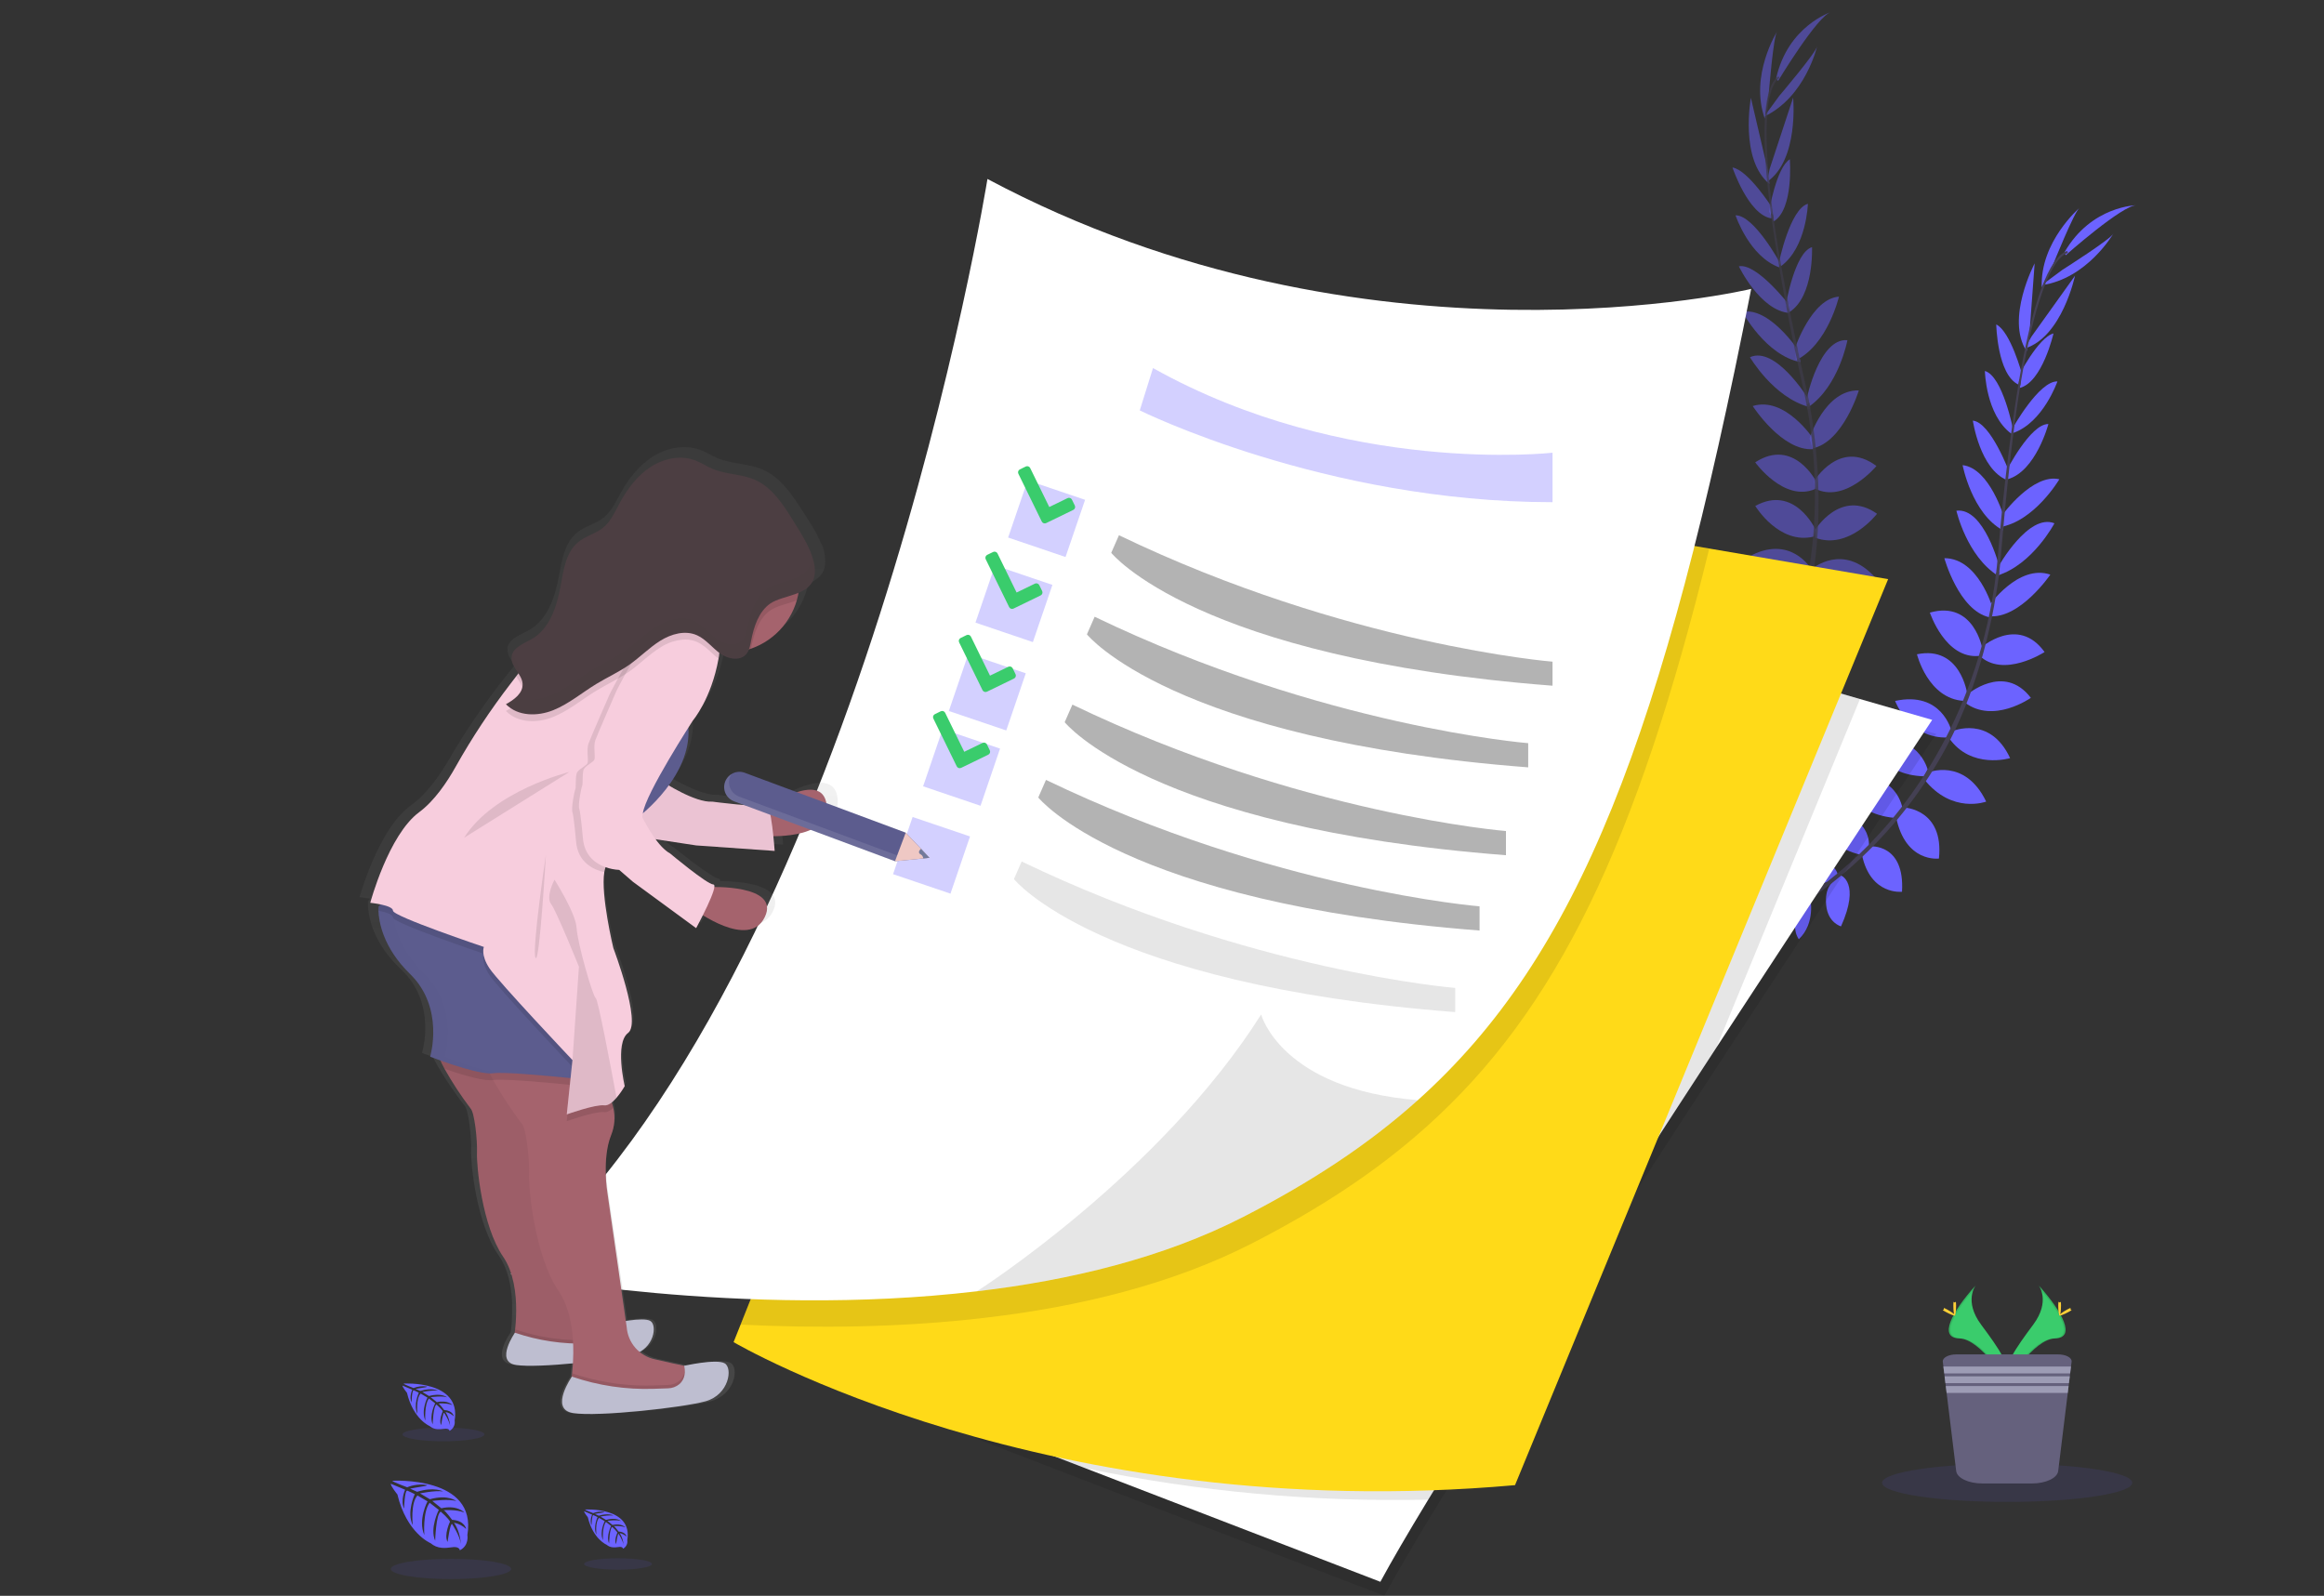 <svg width="565" height="388" viewBox="0 0 565 388" fill="none" xmlns="http://www.w3.org/2000/svg">
<rect x="0" y="0" width="565" height="388" fill="#333333" stroke="none"/>
<path d="M439.473 218.148C439.473 218.148 434.402 214.528 429.155 216.764C429.155 216.764 430.622 219.872 437.16 219.833L439.473 218.148Z" fill="#6C63FF"/>
<path d="M440.104 218.357C440.104 218.357 441.458 224.422 437.331 228.358C437.331 228.358 435.042 225.791 437.644 219.819L440.104 218.357Z" fill="#6C63FF"/>
<path d="M446.808 212.838C446.808 212.838 446.622 207.718 434.984 208.97C434.984 208.97 434.803 212.263 438.803 213.978C442.803 215.692 444.72 214.46 446.808 212.838Z" fill="#6C63FF"/>
<path d="M447.527 212.828C447.527 212.828 452.363 214.582 447.58 225.231C447.58 225.231 444.382 224.388 443.976 220.067C443.571 215.746 445.341 214.319 447.527 212.828Z" fill="#6C63FF"/>
<path d="M454.358 205.838C454.358 205.838 455.336 197.459 443.483 197.868C443.483 197.868 442.353 205.443 452.192 207.776L454.358 205.838Z" fill="#6C63FF"/>
<path d="M462.539 196.65C462.539 196.65 461.282 187.068 449.336 189.45C449.336 189.45 448.974 197.683 460.505 198.847L462.539 196.65Z" fill="#6C63FF"/>
<path d="M468.627 187.058C468.627 187.058 466.27 177.661 454.446 180.009C454.446 180.009 456.891 188.461 467.781 188.744L468.627 187.058Z" fill="#6C63FF"/>
<path d="M474.422 177.69C474.422 177.69 472.138 167.948 460.73 170.422C460.73 170.422 464.153 179.712 473.625 179.303L474.422 177.69Z" fill="#6C63FF"/>
<path d="M478.27 168.727C478.27 168.727 476.681 156.875 466.045 159.077C466.045 159.077 468.696 169.906 477.439 170.408L478.27 168.727Z" fill="#6C63FF"/>
<path d="M481.972 157.859C481.972 157.859 479.982 145.899 469.185 148.944C469.185 148.944 472.94 160.319 481.165 159.471L481.972 157.859Z" fill="#6C63FF"/>
<path d="M484.397 147.721C484.397 147.721 480.974 135.708 472.701 135.713C472.701 135.713 476.197 148.379 483.615 150.074L484.397 147.721Z" fill="#6C63FF"/>
<path d="M486.07 137.774C486.07 137.774 482.388 123.325 475.63 124.173C475.63 124.173 478.138 135.202 485.747 139.99L486.07 137.774Z" fill="#6C63FF"/>
<path d="M487.258 125.878C487.258 125.878 483.752 113.826 477.141 113.095C477.141 113.095 479.39 124.908 486.994 128.966L487.258 125.878Z" fill="#6C63FF"/>
<path d="M488.49 114.81C488.49 114.81 484.001 102.704 479.63 102.266C479.63 102.266 481.327 114.079 487.977 116.749L488.49 114.81Z" fill="#6C63FF"/>
<path d="M489.434 104.492C489.434 104.492 486.891 91.432 482.559 90.195C482.559 90.195 482.75 100.8 488.96 105.442L489.434 104.492Z" fill="#6C63FF"/>
<path d="M491.601 91.028C491.601 91.028 488.799 80.593 485.317 78.883C485.317 78.883 485.552 91.062 490.696 93.498L491.601 91.028Z" fill="#6C63FF"/>
<path d="M493.312 82.191L494.657 64.03C494.657 64.03 487.517 77.504 492.701 85.382L493.312 82.191Z" fill="#6C63FF"/>
<path d="M499.131 64.313C499.131 64.313 504.408 51.213 505.581 50.517C505.581 50.517 495.899 58.798 496.388 69.895L499.131 64.313Z" fill="#6C63FF"/>
<path d="M454.681 205.789C454.681 205.789 463.116 205.014 462.407 216.813C462.407 216.813 454.779 217.753 452.681 207.893L454.681 205.789Z" fill="#6C63FF"/>
<path d="M462.945 196.348C462.945 196.348 472.637 196.684 471.385 208.741C471.385 208.741 463.194 209.881 460.94 198.555L462.945 196.348Z" fill="#6C63FF"/>
<path d="M468.691 187.847C468.691 187.847 477.649 184.072 482.872 194.896C482.872 194.896 474.613 198.009 467.85 189.538L468.691 187.847Z" fill="#6C63FF"/>
<path d="M474.617 177.788C474.617 177.788 483.791 173.754 488.686 184.325C488.686 184.325 479.175 187.185 473.811 179.395L474.617 177.788Z" fill="#6C63FF"/>
<path d="M478.148 168.975C478.148 168.975 487.136 161.054 493.733 169.667C493.733 169.667 484.613 176.117 477.679 170.797L478.148 168.975Z" fill="#6C63FF"/>
<path d="M481.493 157.557C481.493 157.557 490.539 149.451 497.068 158.531C497.068 158.531 487.009 165.083 481.111 159.306L481.493 157.557Z" fill="#6C63FF"/>
<path d="M483.517 147.337C483.517 147.337 490.642 137.058 498.466 139.708C498.466 139.708 491.063 150.6 483.498 149.816L483.517 147.337Z" fill="#6C63FF"/>
<path d="M485.869 137.701C485.869 137.701 493.16 124.684 499.469 127.232C499.469 127.232 494.197 137.248 485.615 139.922L485.869 137.701Z" fill="#6C63FF"/>
<path d="M486.823 125.181C486.823 125.181 494.187 115 500.657 116.525C500.657 116.525 494.559 126.901 486.031 128.182L486.823 125.181Z" fill="#6C63FF"/>
<path d="M487.762 114.547C487.762 114.547 493.605 103.031 497.997 103.094C497.997 103.094 494.96 114.639 488.05 116.53L487.762 114.547Z" fill="#6C63FF"/>
<path d="M489.229 104.229C489.229 104.229 495.684 92.587 500.192 92.733C500.192 92.733 496.73 102.768 489.39 105.281L489.229 104.229Z" fill="#6C63FF"/>
<path d="M490.613 91.7C490.613 91.7 495.478 82.045 499.234 81.075C499.234 81.075 496.53 92.962 491.009 94.326L490.613 91.7Z" fill="#6C63FF"/>
<path d="M493.86 81.869L504.466 67.041C504.466 67.041 501.322 81.957 492.285 84.714L493.86 81.869Z" fill="#6C63FF"/>
<path d="M501.376 65.623C501.376 65.623 513.312 58.058 513.801 56.777C513.801 56.777 507.444 67.776 496.363 69.335L501.376 65.623Z" fill="#6C63FF"/>
<path d="M502.212 62.047C502.212 62.047 516.08 49.747 519.493 49.893C519.493 49.893 508.442 49.971 501.889 61.356L502.212 62.047Z" fill="#6C63FF"/>
<path d="M490.671 93.648L491.16 93.731C494.427 74.221 498.539 62.778 502.735 61.502L502.593 61.015C498.153 62.359 494.016 73.637 490.671 93.648Z" fill="#444053"/>
<path d="M485.17 140.356L485.904 140.443C486.129 138.622 486.324 136.751 486.476 134.89C487.801 118.693 489.464 103.835 491.322 92.718L490.916 92.177C489.053 103.313 487.067 118.61 485.737 134.832C485.586 136.683 485.395 138.539 485.17 140.356Z" fill="#444053"/>
<path d="M425.375 226.955C425.507 226.902 438.69 221.631 452.676 208.39C460.866 200.64 467.772 191.647 473.136 181.743C479.84 169.365 484.226 154.001 486.08 138.987L485.297 139.318C481.141 173.019 464.798 195.544 452.045 207.65C438.196 220.773 425.15 225.991 425.028 226.039L425.375 226.955Z" fill="#444053"/>
<g opacity="0.7">
<path opacity="0.7" d="M419.013 187.282C419.013 187.282 413.091 185.334 408.744 189.021C408.744 189.021 411.076 191.554 417.306 189.577L419.013 187.282Z" fill="#6C63FF"/>
<path opacity="0.7" d="M419.678 187.292C419.678 187.292 422.778 192.685 420.015 197.658C420.015 197.658 417.081 195.89 417.761 189.416L419.678 187.292Z" fill="#6C63FF"/>
<path opacity="0.7" d="M424.436 180.038C424.436 180.038 422.724 175.206 411.991 179.848C411.991 179.848 412.798 183.049 417.135 183.497C421.472 183.945 422.92 182.197 424.436 180.038Z" fill="#6C63FF"/>
<path opacity="0.7" d="M425.116 179.819C425.116 179.819 430.25 180.063 428.871 191.642C428.871 191.642 425.561 191.788 423.883 187.779C422.206 183.77 423.473 181.885 425.116 179.819Z" fill="#6C63FF"/>
<path opacity="0.7" d="M429.546 171.104C429.546 171.104 427.986 162.823 416.788 166.72C416.788 166.72 417.966 174.285 428.059 173.598L429.546 171.104Z" fill="#6C63FF"/>
<path opacity="0.7" d="M434.612 159.9C434.612 159.9 430.553 151.131 419.873 156.938C419.873 156.938 421.986 164.903 433.345 162.599L434.612 159.9Z" fill="#6C63FF"/>
<path opacity="0.7" d="M437.566 148.964C437.566 148.964 432.504 140.682 421.917 146.435C421.917 146.435 426.807 153.772 437.257 150.82L437.566 148.964Z" fill="#6C63FF"/>
<path opacity="0.7" d="M440.299 138.3C440.299 138.3 435.213 129.687 425.047 135.421C425.047 135.421 431.086 143.274 440.006 140.078L440.299 138.3Z" fill="#6C63FF"/>
<path opacity="0.7" d="M441.297 128.601C441.297 128.601 436.24 117.757 426.734 123.018C426.734 123.018 432.499 132.566 440.993 130.457L441.297 128.601Z" fill="#6C63FF"/>
<path opacity="0.7" d="M441.58 117.129C441.58 117.129 436.108 106.3 426.715 112.408C426.715 112.408 433.693 122.151 441.292 118.907L441.58 117.129Z" fill="#6C63FF"/>
<path opacity="0.7" d="M440.861 106.719C440.861 106.719 434.015 96.264 426.113 98.72C426.113 98.72 433.238 109.792 440.822 109.198L440.861 106.719Z" fill="#6C63FF"/>
<path opacity="0.7" d="M439.473 96.737C439.473 96.737 431.649 84.037 425.443 86.848C425.443 86.848 431.135 96.635 439.825 98.949L439.473 96.737Z" fill="#6C63FF"/>
<path opacity="0.7" d="M437.081 85.031C437.081 85.031 430.128 74.562 423.605 75.824C423.605 75.824 429.277 86.439 437.747 88.056L437.081 85.031Z" fill="#6C63FF"/>
<path opacity="0.7" d="M434.945 74.094C434.945 74.094 427.047 63.864 422.744 64.751C422.744 64.751 427.893 75.527 435.037 76.097L434.945 74.094Z" fill="#6C63FF"/>
<path opacity="0.7" d="M432.768 63.967C432.768 63.967 426.441 52.275 421.932 52.353C421.932 52.353 425.287 62.423 432.597 65.019L432.768 63.967Z" fill="#6C63FF"/>
<path opacity="0.7" d="M430.817 50.468C430.817 50.468 425.023 41.339 421.189 40.725C421.189 40.725 425.052 52.29 430.685 53.103L430.817 50.468Z" fill="#6C63FF"/>
<path opacity="0.7" d="M429.81 41.524L425.668 23.782C425.668 23.782 422.876 38.762 430.182 44.73L429.81 41.524Z" fill="#6C63FF"/>
<path opacity="0.7" d="M430.015 22.735C430.015 22.735 431.145 8.666 432.054 7.634C432.054 7.634 425.277 18.39 429.062 28.863L430.015 22.735Z" fill="#6C63FF"/>
<path opacity="0.7" d="M429.844 170.973C429.844 170.973 437.668 167.738 440.509 179.215C440.509 179.215 433.512 182.372 428.563 173.579L429.844 170.973Z" fill="#6C63FF"/>
<path opacity="0.7" d="M434.915 159.51C434.915 159.51 444.27 156.962 446.676 168.844C446.676 168.844 439.194 172.361 433.658 162.214L434.915 159.51Z" fill="#6C63FF"/>
<path opacity="0.7" d="M437.859 149.694C437.859 149.694 445.282 143.434 453.507 152.223C453.507 152.223 446.553 157.644 437.561 151.55L437.859 149.694Z" fill="#6C63FF"/>
<path opacity="0.7" d="M440.509 138.334C440.509 138.334 448.069 131.767 455.893 140.404C455.893 140.404 447.668 145.958 440.221 140.112L440.509 138.334Z" fill="#6C63FF"/>
<path opacity="0.7" d="M441.248 128.879C441.248 128.879 447.468 118.649 456.338 124.913C456.338 124.913 449.556 133.779 441.346 130.759L441.248 128.879Z" fill="#6C63FF"/>
<path opacity="0.7" d="M441.033 116.983C441.033 116.983 447.253 106.563 456.192 113.305C456.192 113.305 448.544 122.56 441.195 118.775L441.033 116.983Z" fill="#6C63FF"/>
<path opacity="0.7" d="M439.918 106.621C439.918 106.621 443.649 94.701 451.908 94.93C451.908 94.93 448.094 107.527 440.637 109.018L439.918 106.621Z" fill="#6C63FF"/>
<path opacity="0.7" d="M439.287 96.727C439.287 96.727 442.358 82.137 449.14 82.702C449.14 82.702 447.096 93.829 439.703 98.929L439.287 96.727Z" fill="#6C63FF"/>
<path opacity="0.7" d="M436.451 84.495C436.451 84.495 440.441 72.589 447.077 72.126C447.077 72.126 444.353 83.842 436.592 87.593L436.451 84.495Z" fill="#6C63FF"/>
<path opacity="0.7" d="M434.172 74.06C434.172 74.06 436.314 61.336 440.529 60.094C440.529 60.094 441.072 72.014 435.042 75.873L434.172 74.06Z" fill="#6C63FF"/>
<path opacity="0.7" d="M432.495 63.777C432.495 63.777 435.179 50.746 439.526 49.552C439.526 49.552 439.218 60.157 432.959 64.732L432.495 63.777Z" fill="#6C63FF"/>
<path opacity="0.7" d="M430.079 51.423C430.079 51.423 431.839 40.764 435.135 38.723C435.135 38.723 436.113 50.872 431.223 53.825L430.079 51.423Z" fill="#6C63FF"/>
<path opacity="0.7" d="M430.235 41.037L435.937 23.734C435.937 23.734 437.404 38.903 429.58 44.218L430.235 41.037Z" fill="#6C63FF"/>
<path opacity="0.7" d="M432.558 23.32C432.558 23.32 441.717 12.549 441.786 11.19C441.786 11.19 438.984 23.578 428.891 28.347L432.558 23.32Z" fill="#6C63FF"/>
<path opacity="0.7" d="M432.289 19.661C432.289 19.661 441.859 3.805 445.16 2.928C445.16 2.928 434.636 6.284 431.8 19.081L432.289 19.661Z" fill="#6C63FF"/>
<path opacity="0.7" d="M430.705 53.216L431.194 53.147C428.49 33.559 428.993 21.41 432.622 18.95L432.343 18.546C428.495 21.162 427.932 33.15 430.705 53.216Z" fill="#444053"/>
<path opacity="0.7" d="M439.409 99.494L440.138 99.363C439.805 97.555 439.434 95.714 439.023 93.887C435.448 78.031 432.597 63.358 431.057 52.193L430.504 51.793C432.05 62.997 434.724 78.172 438.299 94.053C438.71 95.841 439.081 97.672 439.409 99.494Z" fill="#444053"/>
<path opacity="0.7" d="M408.176 199.87C408.284 199.782 419.296 190.843 428.715 174.051C434.219 164.226 438.124 153.592 440.284 142.548C442.989 128.742 442.593 112.774 439.874 97.891L439.228 98.437C445.316 131.845 436.441 158.2 427.864 173.54C418.573 190.171 407.678 199.018 407.565 199.105L408.176 199.87Z" fill="#444053"/>
</g>
<path d="M95.393 360.027C95.393 360.027 116.068 358.785 113.628 373.219C113.628 373.219 114.117 375.766 111.794 376.926C111.794 376.926 111.755 375.854 109.672 376.219C108.931 376.344 108.177 376.38 107.427 376.327C106.413 376.256 105.448 375.859 104.679 375.196C104.679 375.196 98.87 372.805 96.611 363.344C96.611 363.344 94.938 361.279 95.002 360.748L98.493 362.209C98.493 362.209 97.3 364.718 98.239 366.798C98.239 366.798 98.351 362.302 99.021 362.414C99.158 362.438 100.836 363.286 100.836 363.286C100.836 363.286 98.782 367.67 100.347 370.827C100.347 370.827 99.76 365.444 101.491 363.598L103.936 365.03C103.936 365.03 101.54 369.541 103.163 373.219C103.163 373.219 102.748 367.573 104.454 365.376L106.679 367.105C106.679 367.105 104.425 371.553 105.799 374.602C105.799 374.602 105.98 368.031 107.158 367.534C107.158 367.534 109.114 369.244 109.403 369.969C109.403 369.969 107.863 373.194 108.816 374.899C108.816 374.899 109.403 370.515 109.887 370.515C109.887 370.515 111.843 373.413 112.029 375.386C112.029 375.386 111.946 372.429 110.356 370.223C111.475 370.432 112.507 370.964 113.325 371.752C113.325 371.752 113.022 369.701 109.902 369.521C109.902 369.521 108.298 367.324 107.867 367.188C107.867 367.188 111.002 366.93 112.899 367.767C112.899 367.767 111.227 365.819 107.295 366.71L105.1 364.923C105.1 364.923 109.222 364.362 110.968 364.981C110.968 364.981 108.958 363.271 104.508 364.518L102.117 363.096C102.117 363.096 105.628 362.341 107.721 362.609C107.721 362.609 105.51 361.42 101.413 362.706L99.701 361.941C99.701 361.941 102.278 361.454 103.031 361.357C103.784 361.259 103.823 361.069 103.823 361.069C102.194 360.798 100.521 360.984 98.992 361.605C98.992 361.605 95.329 360.256 95.393 360.027Z" fill="#6C63FF"/>
<path d="M142.231 367.015C142.231 367.015 153.884 366.318 152.5 374.454C152.571 374.866 152.51 375.29 152.325 375.665C152.139 376.041 151.84 376.348 151.468 376.543C151.468 376.543 151.444 375.939 150.27 376.144C149.852 376.217 149.427 376.238 149.004 376.207C148.432 376.169 147.89 375.945 147.458 375.569C147.458 375.569 144.182 374.22 142.906 368.886C142.906 368.886 141.962 367.721 142.001 367.424L143.957 368.262C143.957 368.262 143.287 369.675 143.815 370.849C143.815 370.849 143.879 368.311 144.255 368.374C144.334 368.374 145.278 368.861 145.278 368.861C145.278 368.861 144.123 371.326 144.994 373.114C144.994 373.114 144.661 370.079 145.639 369.041L147.023 369.845C147.023 369.845 145.674 372.388 146.588 374.463C146.588 374.463 146.353 371.282 147.317 370.04L148.569 371.014C148.569 371.014 147.302 373.523 148.08 375.243C148.08 375.243 148.182 371.54 148.847 371.258C149.322 371.659 149.747 372.115 150.114 372.617C150.114 372.617 149.243 374.439 149.781 375.399C149.781 375.399 150.114 372.929 150.383 372.919C150.383 372.919 151.478 374.556 151.591 375.676C151.538 374.637 151.213 373.629 150.647 372.753C151.278 372.872 151.861 373.172 152.324 373.616C152.324 373.616 152.153 372.461 150.368 372.359C150.368 372.359 149.463 371.117 149.224 371.044C149.224 371.044 150.989 370.897 152.06 371.37C152.06 371.37 151.116 370.279 148.901 370.771L147.659 369.767C147.659 369.767 149.987 369.451 150.97 369.801C150.97 369.801 149.835 368.827 147.326 369.538L145.977 368.735C147.015 368.508 148.079 368.416 149.141 368.462C149.141 368.462 147.894 367.794 145.586 368.52L144.608 368.087C144.608 368.087 146.075 367.804 146.485 367.76C146.896 367.716 146.935 367.595 146.935 367.595C146.015 367.442 145.071 367.547 144.207 367.897C144.207 367.897 142.197 367.146 142.231 367.015Z" fill="#6C63FF"/>
<path opacity="0.1" d="M150.255 381.643C145.699 381.643 142.006 381.021 142.006 380.255C142.006 379.488 145.699 378.866 150.255 378.866C154.812 378.866 158.505 379.488 158.505 380.255C158.505 381.021 154.812 381.643 150.255 381.643Z" fill="#6C63FF"/>
<path d="M98.119 336.392C98.119 336.392 112.192 335.544 110.53 345.37C110.616 345.868 110.542 346.38 110.318 346.834C110.094 347.287 109.731 347.658 109.283 347.893C109.283 347.893 109.283 347.168 107.84 347.406C107.334 347.49 106.821 347.517 106.309 347.484C105.62 347.434 104.965 347.164 104.441 346.715C104.441 346.715 100.485 345.088 98.945 338.643C98.945 338.643 97.806 337.24 97.855 336.879L100.226 337.888C100.226 337.888 99.415 339.597 100.055 341.015C100.055 341.015 100.128 337.951 100.588 338.024C100.681 338.024 101.82 338.613 101.82 338.613C101.82 338.613 100.427 341.59 101.478 343.748C101.478 343.748 101.077 340.085 102.256 338.828L103.928 339.802C103.928 339.802 102.3 342.871 103.405 345.38C103.405 345.38 103.121 341.536 104.28 340.021L105.796 341.195C105.796 341.195 104.26 344.22 105.194 346.301C105.194 346.301 105.317 341.829 106.124 341.488C106.124 341.488 107.449 342.652 107.649 343.129C107.649 343.129 106.603 345.326 107.253 346.486C107.253 346.486 107.649 343.509 107.977 343.495C107.977 343.495 109.297 345.468 109.444 346.822C109.378 345.571 108.985 344.358 108.305 343.305C109.065 343.449 109.767 343.811 110.324 344.347C110.324 344.347 110.119 342.949 107.977 342.827C107.977 342.827 106.886 341.332 106.593 341.239C106.593 341.239 108.725 341.064 110.016 341.634C110.016 341.634 108.882 340.314 106.207 340.913L104.71 339.7C104.71 339.7 107.512 339.315 108.706 339.739C108.706 339.739 107.336 338.574 104.305 339.422L102.676 338.448C102.676 338.448 105.067 337.931 106.495 338.117C106.495 338.117 104.989 337.313 102.202 338.185L101.033 337.707C101.033 337.707 102.784 337.366 103.297 337.313C103.811 337.259 103.835 337.118 103.835 337.118C102.725 336.934 101.586 337.06 100.544 337.483C100.544 337.483 98.075 336.548 98.119 336.392Z" fill="#6C63FF"/>
<path opacity="0.1" d="M107.811 350.427C102.309 350.427 97.85 349.676 97.85 348.751C97.85 347.825 102.309 347.075 107.811 347.075C113.312 347.075 117.772 347.825 117.772 348.751C117.772 349.676 113.312 350.427 107.811 350.427Z" fill="#6C63FF"/>
<path opacity="0.1" d="M215.817 341.488L264.869 360.394L336.567 388C339.271 382.997 343.261 376.153 348.2 368.027C365.178 339.992 393.277 296.388 418.284 258.069C446.47 214.894 470.725 178.436 470.725 178.436L453.165 173.365L309.73 131.923L215.817 341.488Z" fill="black"/>
<path d="M214.839 338.078L263.891 356.984L335.589 384.59C338.293 379.587 342.283 372.743 347.222 364.617C364.2 336.582 392.299 292.978 417.306 254.659C445.492 211.484 469.747 175.026 469.747 175.026L452.187 169.955L308.752 128.513L214.839 338.078Z" fill="white"/>
<path opacity="0.1" d="M214.839 338.078L263.891 356.984C291.287 362.669 319.244 365.23 347.222 364.617C364.2 336.582 392.299 292.978 417.306 254.659L452.187 169.955L308.752 128.513L214.839 338.078Z" fill="black"/>
<path d="M178.345 326.318C178.345 326.318 254.551 371.223 368.323 361.09L459.033 140.809L415.565 133.37L265.304 107.664L180.046 322.06L178.345 326.318Z" fill="#FFDA18"/>
<path opacity="0.1" d="M180.046 322.06C197.993 322.937 218.746 322.854 239.636 320.375C262.238 317.734 284.947 312.269 304.459 302.263C320.752 293.898 334.684 284.813 346.836 273.906C378.43 245.593 397.986 205.092 415.546 133.37L265.285 107.664L180.046 322.06Z" fill="black"/>
<path d="M124.148 309.745C124.148 309.745 180.345 320.716 237.49 313.959C260.091 311.304 282.825 305.853 302.312 295.847C318.606 287.483 332.537 278.398 344.689 267.49C383.809 232.416 404.45 178.723 425.741 70.241C425.741 70.241 332.342 92.694 240.062 43.512C240.062 43.512 208.937 237.039 124.148 309.745Z" fill="white"/>
<path opacity="0.1" d="M237.49 313.959C260.091 311.304 282.825 305.853 302.312 295.847C318.606 287.483 332.537 278.398 344.689 267.49C311.393 264.797 306.605 246.66 306.605 246.66C281.921 285.69 237.49 313.959 237.49 313.959Z" fill="black"/>
<path opacity="0.3" d="M377.443 110.07C377.443 110.07 327.271 115.775 280.312 89.488L277.094 99.782C277.094 99.782 322.019 122.098 377.443 122.098V110.07Z" fill="#6C63FF"/>
<path opacity="0.3" d="M377.443 160.874C377.443 160.874 327.564 156.865 272.038 130.131L270.16 134.408C270.16 134.408 290.595 160.027 377.443 166.72V160.874Z" fill="black"/>
<path opacity="0.3" d="M371.53 180.691C371.53 180.691 321.652 176.682 266.126 149.952L264.248 154.23C264.248 154.23 284.678 179.873 371.53 186.571V180.691Z" fill="black"/>
<path opacity="0.3" d="M366.122 202.052C366.122 202.052 316.244 198.043 260.717 171.314L258.84 175.591C258.84 175.591 279.299 201.219 366.122 207.932V202.052Z" fill="black"/>
<path opacity="0.3" d="M359.702 220.359C359.702 220.359 309.823 216.35 254.297 189.621L252.419 193.898C252.419 193.898 272.85 219.531 359.702 226.244V220.359Z" fill="black"/>
<path opacity="0.1" d="M353.785 240.196C353.785 240.196 303.906 236.187 248.38 209.457L246.502 213.734C246.502 213.734 266.937 239.368 353.785 246.076V240.196Z" fill="black"/>
<path opacity="0.3" d="M249.842 116.791L263.799 121.524L259.047 135.428L245.09 130.695L249.842 116.791Z" fill="#6C63FF"/>
<path opacity="0.3" d="M241.902 137.475L255.859 142.209L251.107 156.113L237.15 151.379L241.902 137.475Z" fill="#6C63FF"/>
<path opacity="0.3" d="M229.173 177.275L243.13 182.008L238.379 195.912L224.422 191.179L229.173 177.275Z" fill="#6C63FF"/>
<path opacity="0.3" d="M221.87 198.636L235.827 203.369L231.075 217.273L217.119 212.539L221.87 198.636Z" fill="#6C63FF"/>
<path opacity="0.3" d="M235.428 158.963L249.385 163.697L244.634 177.6L230.677 172.867L235.428 158.963Z" fill="#6C63FF"/>
<path d="M89.493 219.005L90.016 218.518C88.666 218.245 87.395 218.123 87.395 218.123C87.395 218.123 92.026 201.434 99.835 195.866C103.698 193.113 106.916 188.529 109.19 184.598C113.335 177.49 117.991 170.689 123.121 164.25L124.53 162.482L125.136 161.712C124.29 160.436 123.253 159.223 123.371 157.742C123.373 157.732 123.373 157.722 123.371 157.713C123.366 157.635 123.366 157.557 123.371 157.479C123.385 157.296 123.418 157.115 123.469 156.938L123.522 157.021C124.183 155.111 126.72 154.269 128.603 153.216C133.004 150.747 134.887 145.349 135.826 140.331C136.559 136.434 137.166 132.05 140.227 129.541C142.183 127.929 144.843 127.398 146.814 125.795C148.682 124.275 149.723 121.971 150.897 119.852C152.853 116.32 155.435 113.032 158.843 110.923C162.251 108.813 166.579 108 170.32 109.412C171.753 109.958 173.054 110.806 174.472 111.395C177.993 112.857 182.027 112.662 185.513 114.206C189.807 116.106 192.599 120.305 195.152 124.29C196.472 126.35 198.545 129.366 199.724 132.401C199.724 132.294 199.724 132.191 199.724 132.084C200.289 133.421 200.598 134.852 200.633 136.303C200.657 136.92 200.589 137.537 200.433 138.134C199.905 140.083 198.33 141.16 196.462 141.91C196.354 142.53 196.21 143.143 196.032 143.746C195.186 146.518 193.683 149.046 191.648 151.116C189.614 153.186 187.109 154.737 184.345 155.637C184.183 155.696 184.017 155.735 183.856 155.784C183.72 156.169 183.523 156.531 183.274 156.855C181.714 158.804 178.584 158.249 176.55 156.831C176.467 156.777 176.389 156.709 176.31 156.651C176.297 156.927 176.267 157.201 176.222 157.474C176.178 157.708 176.144 157.961 176.095 158.171C174.261 168.016 169.567 173.331 169.567 173.331C169.567 173.331 169.132 173.983 168.423 175.065C168.794 180.496 166.305 185.446 163.43 189.27C165.909 190.697 171.254 193.493 174.56 193.26C174.56 193.26 186.707 194.823 188.115 194.039C188.31 193.932 188.496 194.078 188.672 194.409C192.017 192.378 202.712 186.522 203.626 194.039C204.453 200.859 194.707 201.731 190.066 201.765C190.276 203.762 190.394 205.36 190.394 205.36L170.437 204.001L160.046 202.476C161.195 203.991 162.491 205.341 163.758 205.998C163.758 205.998 173.151 213.573 174.775 213.642C175.005 213.642 175.078 213.871 175.044 214.236C178.995 214.236 191.284 214.806 187.875 221.626C184.78 227.808 176.066 223.531 172.124 221.168C171.195 222.966 170.403 224.373 170.403 224.373L154.3 212.95L150.814 210.027C149.632 209.97 148.464 209.746 147.347 209.36C147.347 209.403 147.312 209.447 147.298 209.486C147.173 209.845 147.08 210.213 147.019 210.587C146.041 216.185 149.327 229.24 149.327 229.24C149.327 229.24 156.555 247.6 153.083 250.104C149.611 252.608 152.178 263.174 152.178 263.174C151.572 264.19 150.875 265.149 150.095 266.039C149.727 266.462 149.319 266.848 148.877 267.193C149.039 267.631 149.172 268.079 149.278 268.533C149.809 270.784 149.608 273.145 148.706 275.275C146.32 281.043 147.772 289.402 147.772 289.402L152.457 320.93C154.706 320.589 157.611 320.307 158.692 320.93C160.349 321.861 159.806 326.552 155.958 328.569C157.126 329.46 158.48 330.08 159.919 330.386C163.342 331.165 165.748 331.662 167.332 331.964C167.435 331.964 175.547 330.181 177.631 331.36C179.714 332.539 178.711 339.076 172.785 340.679C166.985 342.243 145.356 344.537 139.127 343.602L138.73 343.534C133.435 342.491 138.085 335.559 138.672 334.716C138.711 334.434 138.745 334.137 138.784 333.815C138.867 333.094 138.941 332.266 138.994 331.379C133.087 331.92 127.258 332.183 124.584 331.784C124.456 331.784 124.339 331.745 124.231 331.72C119.542 330.795 123.65 324.667 124.178 323.926C124.2 323.738 124.225 323.538 124.251 323.327V323.273C124.251 323.132 124.285 322.981 124.3 322.835C124.315 322.689 124.3 322.586 124.339 322.455C124.378 322.323 124.339 322.221 124.373 322.099C124.393 321.859 124.412 321.61 124.432 321.354C124.432 321.252 124.432 321.144 124.432 321.037C124.432 320.842 124.456 320.648 124.466 320.448C124.466 320.341 124.466 320.234 124.466 320.121C124.466 319.829 124.466 319.527 124.496 319.225C124.496 319.142 124.496 319.059 124.496 318.977C124.496 318.733 124.496 318.49 124.496 318.236C124.496 318.119 124.496 318.002 124.496 317.881C124.496 317.622 124.496 317.364 124.496 317.101C124.496 317.013 124.496 316.931 124.496 316.843C124.496 316.517 124.466 316.18 124.447 315.844L124.417 315.484C124.417 315.235 124.378 314.997 124.354 314.743C124.354 314.622 124.354 314.5 124.315 314.378C124.275 314.037 124.231 313.696 124.183 313.35C124.183 313.248 124.148 313.146 124.134 313.043C124.09 312.785 124.046 312.522 123.997 312.259C123.997 312.132 123.948 312.001 123.918 311.869C123.86 311.587 123.796 311.304 123.728 311.022C123.728 310.944 123.694 310.866 123.674 310.788C123.586 310.447 123.488 310.111 123.385 309.775C123.351 309.658 123.312 309.541 123.273 309.424C123.19 309.17 123.102 308.937 123.009 308.674L122.892 308.362C122.76 308.031 122.618 307.704 122.471 307.388C122.432 307.305 122.388 307.222 122.344 307.139C122.222 306.886 122.09 306.652 121.953 306.389L121.786 306.101C121.601 305.79 121.41 305.478 121.2 305.181C115.821 297.542 114.402 282.811 114.535 279.606C114.667 276.4 113.894 269.751 112.931 268.767C112.285 268.109 108.53 262.921 106.285 258.975C105.879 258.254 105.527 257.577 105.248 256.973C103.654 256.423 102.598 255.999 102.598 255.999C103.16 253.954 103.43 251.84 103.4 249.719C103.361 245.574 102.216 240.113 97.493 235.68C90.519 229.133 89.546 222.644 89.454 220.15C89.454 219.975 89.454 219.819 89.454 219.687C89.468 219.229 89.493 219.005 89.493 219.005Z" fill="url(#paint0_linear)"/>
<path d="M108.075 259.862C109.967 263.23 112.091 266.465 114.432 269.541C115.351 270.516 116.09 277.097 115.962 280.258C115.835 283.42 117.18 297.995 122.319 305.546C127.459 313.097 124.818 326.147 124.818 326.147L133.019 329.012H142.872L149.66 326.99L151.449 322.07C151.449 322.07 149.063 321.705 143.136 320.302C141.492 319.968 140.003 319.108 138.895 317.853C137.787 316.598 137.121 315.017 136.999 313.35L132.838 284.399C132.838 284.399 131.611 277.092 133.635 272.036C134.205 270.612 134.442 269.078 134.327 267.55C134.211 266.022 133.747 264.541 132.97 263.218L132.838 263.014C132.838 263.014 126.417 257.962 119.874 254.8C114.08 252.014 108.202 250.689 106.534 255.633C106.319 256.272 107.023 257.913 108.075 259.862Z" fill="#A5636D"/>
<path opacity="0.05" d="M108.075 259.862C109.967 263.23 112.091 266.465 114.432 269.541C115.351 270.516 116.09 277.097 115.962 280.259C115.835 283.42 117.18 297.995 122.319 305.546C125.938 310.871 125.698 318.918 125.253 323.21C125.063 325.007 124.828 326.133 124.828 326.133L133.029 328.997H142.872L149.66 326.99L151.449 322.07C151.449 322.07 150.853 321.977 149.493 321.714C148.134 321.451 146.07 321.003 143.107 320.302C141.468 319.963 139.986 319.1 138.883 317.846C137.781 316.591 137.12 315.013 136.999 313.35L132.838 284.399C132.838 284.399 131.611 277.092 133.635 272.036C134.205 270.612 134.442 269.078 134.327 267.55C134.211 266.022 133.747 264.541 132.97 263.218L132.838 263.014C132.838 263.014 126.417 257.962 119.874 254.8C114.08 252.014 108.202 250.689 106.534 255.633C106.319 256.272 107.023 257.913 108.075 259.862Z" fill="black"/>
<path opacity="0.1" d="M124.818 326.152L133.019 329.017H142.872L149.66 326.99L151.449 322.07C151.449 322.07 150.853 321.977 149.493 321.714C149.589 322.608 149.353 323.506 148.83 324.239C148.306 324.971 147.532 325.487 146.652 325.689L142.799 325.821C142.256 325.821 141.708 325.85 141.171 325.85C135.75 325.853 130.367 324.963 125.239 323.215C125.043 325.012 124.818 326.152 124.818 326.152Z" fill="black"/>
<path d="M142.804 326.649L146.662 326.518C146.662 326.518 150.261 325.758 149.381 321.69C149.381 321.69 156.325 320.121 158.1 321.159C159.875 322.197 159.019 327.921 154.002 329.324C149.112 330.692 130.794 332.704 125.527 331.881L125.19 331.823C120.417 330.848 125.19 324.028 125.19 324.028C130.853 325.959 136.822 326.847 142.804 326.649Z" fill="#BEBED0"/>
<path d="M119.043 260.982C119.302 261.499 119.581 262.034 119.899 262.595C122.319 266.979 126.202 272.498 126.882 273.214C127.919 274.315 128.745 281.739 128.613 285.325C128.481 288.91 129.987 305.337 135.787 313.862C138.755 318.246 139.425 324.213 139.376 329.017C139.361 330.644 139.265 332.27 139.087 333.888C138.872 335.871 138.598 337.108 138.598 337.108L147.85 340.338H158.985L166.648 338.068L168.653 332.495C168.653 332.495 167.983 332.388 166.476 332.091C164.97 331.793 162.623 331.296 159.269 330.507C157.418 330.126 155.742 329.154 154.495 327.739C153.248 326.324 152.498 324.542 152.359 322.664L147.669 289.992C147.669 289.992 146.286 281.735 148.564 276.035C149.424 273.919 149.616 271.593 149.112 269.366C148.839 268.115 148.342 266.924 147.645 265.849C147.645 265.849 145.855 264.446 143.156 262.59C141.963 261.771 140.579 260.865 139.092 259.949C132.559 255.921 123.967 251.809 119.85 254.805C118.942 255.488 118.277 256.442 117.953 257.528C117.786 258.093 118.251 259.375 119.043 260.982Z" fill="#A5636D"/>
<path opacity="0.1" d="M138.623 337.113L147.875 340.343H158.985L166.648 338.073L168.653 332.5C168.653 332.5 167.983 332.393 166.476 332.095C166.573 332.756 166.504 333.429 166.278 334.057C166.051 334.685 165.672 335.248 165.176 335.695C164.405 336.348 163.43 336.713 162.418 336.728L158.912 336.84C158.3 336.84 157.684 336.874 157.073 336.874C150.954 336.873 144.877 335.865 139.087 333.893C138.872 335.876 138.623 337.113 138.623 337.113Z" fill="black"/>
<path d="M158.916 337.668L162.418 337.551C163.431 337.534 164.406 337.169 165.181 336.519C166.071 335.73 166.838 334.366 166.34 332.071C166.34 332.071 174.164 330.303 176.183 331.472C178.203 332.641 177.215 339.105 171.557 340.689C166.017 342.233 145.361 344.503 139.415 343.577L139.038 343.509C133.659 342.408 139.038 334.702 139.038 334.702C145.428 336.888 152.164 337.893 158.916 337.668Z" fill="#BEBED0"/>
<path opacity="0.1" d="M108.075 259.862C111.424 261.026 116.344 262.57 119.043 262.634C119.322 262.644 119.602 262.631 119.879 262.595C121.767 262.336 127.601 262.751 132.95 263.228C135.097 263.418 137.161 263.618 138.867 263.793C141.41 264.056 143.161 264.246 143.161 264.246V262.595C141.968 261.776 140.584 260.87 139.097 259.954C132.564 255.926 123.972 251.814 119.855 254.81C114.06 252.024 108.182 250.699 106.515 255.643C106.319 256.272 107.023 257.913 108.075 259.862Z" fill="black"/>
<path d="M92.001 221.441C92.094 223.911 93.023 230.321 99.683 236.8C108.173 245.057 104.574 256.915 104.574 256.915C104.574 256.915 114.696 260.875 119.063 260.982C119.342 260.993 119.622 260.98 119.899 260.943C122.52 260.578 132.926 261.538 138.906 262.142C141.449 262.405 143.2 262.595 143.2 262.595V227.52L96.29 216.175L92.04 220.389C92.004 220.738 91.99 221.09 92.001 221.441Z" fill="#5C5C8E"/>
<g opacity="0.1">
<path opacity="0.1" d="M142.408 262.161L143.18 262.244V262.614C143.18 262.614 141.43 262.424 138.887 262.161C134.593 261.728 128.036 261.119 123.698 260.938C126.701 260.666 136.618 261.576 142.408 262.161Z" fill="black"/>
<path opacity="0.1" d="M92.021 220.408L96.27 216.189L99.102 216.896L95.542 220.428C95.518 220.779 95.518 221.133 95.542 221.485C95.635 223.95 96.564 230.365 103.224 236.844C111.713 245.096 108.114 256.958 108.114 256.958C108.114 256.958 116.491 260.232 121.288 260.909C120.83 260.908 120.373 260.932 119.918 260.982C119.642 261.021 119.362 261.035 119.082 261.026C114.715 260.919 104.593 256.958 104.593 256.958C104.593 256.958 108.212 245.096 99.703 236.844C93.043 230.365 92.114 223.95 92.021 221.485C91.996 221.126 91.996 220.766 92.021 220.408Z" fill="black"/>
</g>
<path d="M185.743 196.665C185.743 196.665 199.924 186.863 200.966 195.69C202.008 204.517 185.743 203.256 185.743 203.256V196.665Z" fill="#A5636D"/>
<path d="M161.293 190.166C161.293 190.166 168.966 195.223 173.21 194.911C173.21 194.911 184.809 196.46 186.159 195.686C187.509 194.911 188.33 206.89 188.33 206.89L169.259 205.55L157.034 203.689C157.034 203.689 150.921 199.977 150.921 196.777C150.921 193.576 161.293 190.166 161.293 190.166Z" fill="#F7CDDD"/>
<path opacity="0.05" d="M161.293 190.166C161.293 190.166 168.966 195.223 173.21 194.911C173.21 194.911 184.809 196.46 186.159 195.686C187.509 194.911 188.33 206.89 188.33 206.89L169.259 205.55L157.034 203.689C157.034 203.689 150.921 199.977 150.921 196.777C150.921 193.576 161.293 190.166 161.293 190.166Z" fill="black"/>
<path d="M172.545 215.673C172.545 215.673 189.792 214.962 185.929 222.98C182.066 230.999 168.995 221.265 168.995 221.265L172.545 215.673Z" fill="#A5636D"/>
<path d="M155.195 198.628C155.195 198.628 169.176 188.208 167.205 175.518C165.234 162.828 155.195 185.231 155.195 185.231V198.628Z" fill="#5C5C8E"/>
<path d="M159.058 141.096C159.063 145.661 160.846 150.046 164.031 153.328C164.807 154.135 165.662 154.861 166.584 155.496C168.345 156.719 170.308 157.623 172.384 158.166C173.209 158.371 174.047 158.519 174.892 158.609C175.499 158.667 176.11 158.702 176.731 158.702C178.714 158.713 180.684 158.383 182.555 157.727C185.617 156.662 188.326 154.779 190.385 152.282C192.444 149.786 193.774 146.773 194.229 143.574C194.684 140.375 194.246 137.113 192.964 134.145C191.681 131.177 189.604 128.618 186.959 126.748C184.314 124.878 181.203 123.769 177.968 123.543C174.732 123.317 171.497 123.982 168.616 125.466C165.734 126.95 163.319 129.195 161.633 131.955C159.947 134.715 159.056 137.885 159.058 141.116V141.096Z" fill="#A5636D"/>
<path opacity="0.1" d="M92.001 221.441C93.586 221.733 95.542 222.259 95.542 223.078C95.542 224.456 117.635 231.885 117.635 231.885C117.635 231.885 116.808 233.804 119.014 237.107C121.219 240.41 139.175 259.389 139.175 259.389L139.117 259.954L138.887 262.142L137.792 272.596C137.792 272.596 144.696 270.121 146.907 270.394C147.621 270.486 148.374 270.028 149.112 269.371C148.839 268.12 148.342 266.929 147.645 265.854C147.645 265.854 145.855 264.451 143.156 262.595V227.52L96.246 216.175L91.996 220.389C91.974 220.739 91.976 221.091 92.001 221.441Z" fill="black"/>
<path d="M90.016 219.502C90.016 219.502 95.542 220.048 95.542 221.426C95.542 222.805 117.635 230.234 117.635 230.234C117.635 230.234 116.808 232.153 119.014 235.456C121.219 238.759 139.175 257.743 139.175 257.743L137.792 270.944C137.792 270.944 144.696 268.47 146.907 268.742C147.885 268.864 148.985 267.958 149.889 266.901C150.637 266.019 151.303 265.072 151.88 264.071C151.88 264.071 149.391 253.612 152.706 251.137C156.022 248.662 149.117 230.507 149.117 230.507C149.117 230.507 145.997 217.597 146.916 212.058C146.973 211.688 147.062 211.323 147.18 210.967C147.18 210.928 147.205 210.884 147.22 210.845C149.176 205.555 170.379 161.157 170.379 161.157C170.365 159.897 170.277 158.64 170.115 157.391C170.071 157.045 170.012 156.685 169.948 156.319C169.841 155.663 169.697 155.012 169.518 154.371C169.406 153.96 169.272 153.555 169.117 153.158C168.462 151.482 167.459 150.191 165.963 150.162C165.963 150.162 164.305 148.335 160.418 147.838C157.572 147.468 153.508 147.838 148.007 150.162C135.034 155.657 131.992 155.939 131.992 155.939L125.474 164.464L124.134 166.213C119.222 172.595 114.776 179.318 110.828 186.332C108.657 190.23 105.581 194.755 101.894 197.478C94.436 202.998 90.016 219.502 90.016 219.502Z" fill="#F7CDDD"/>
<path opacity="0.1" d="M138.417 187.691C138.417 187.691 119.982 192.232 112.838 203.68L138.417 187.691Z" fill="black"/>
<path opacity="0.1" d="M132.721 207.806C132.721 207.806 129.234 231.125 130.202 232.879C131.17 234.633 132.721 207.806 132.721 207.806Z" fill="black"/>
<path opacity="0.1" d="M133.967 219.775C135.307 221.524 140.75 235.042 140.75 235.042L139.18 257.743L137.796 270.944C137.796 270.944 144.696 268.47 146.907 268.742C147.885 268.864 148.99 267.958 149.889 266.901C148.457 259.17 145.391 242.992 144.838 242.68C144.109 242.266 140.378 229.269 140.183 225.63C139.987 221.991 134.804 213.88 134.804 213.88C134.804 213.88 132.618 218.026 133.967 219.775Z" fill="black"/>
<path opacity="0.1" d="M139.175 197.493C139.518 198.521 140.046 204.508 140.046 204.508C140.427 209.779 144.447 211.503 146.916 212.058C146.973 211.688 147.062 211.323 147.18 210.967C148.838 206.295 170.379 161.176 170.379 161.176C170.356 158.887 170.067 156.608 169.518 154.385C164.829 153.012 157.405 155.126 157.405 155.126C155.259 154.843 148.256 168.712 148.256 168.712C148.256 168.712 143.591 179.332 143.078 180.779C142.564 182.226 143.078 184.598 142.872 185.426C142.667 186.254 140.486 186.966 140.178 188.106C139.87 189.245 140.07 191.516 139.865 191.92C139.66 192.324 138.828 196.46 139.175 197.493Z" fill="black"/>
<path d="M140.833 196.665C141.175 197.697 141.704 203.68 141.704 203.68C142.017 208.064 144.853 210.012 147.22 210.845C148.286 211.225 149.403 211.447 150.535 211.503L153.865 214.387L169.244 225.664C169.244 225.664 174.975 215.108 173.42 215.049C171.865 214.991 162.897 207.489 162.897 207.489C160.154 206.028 157.405 201.156 156.129 198.652C156.203 198.354 156.258 198.051 156.295 197.746C156.848 193.074 168.447 175.187 168.447 175.187C168.447 175.187 172.931 169.93 174.677 160.192C174.726 159.968 174.76 159.739 174.804 159.505C174.854 159.202 174.883 158.896 174.892 158.59C175.103 154.843 172.364 153.479 169.117 153.158C167.421 153.024 165.716 153.076 164.031 153.314C162.353 153.524 160.692 153.85 159.058 154.288C157.67 154.103 154.247 159.856 152.002 163.934C150.794 166.145 149.924 167.87 149.924 167.87C149.924 167.87 145.259 178.494 144.745 179.936C144.232 181.378 144.745 183.76 144.54 184.584C144.334 185.407 142.153 186.128 141.845 187.268C141.537 188.408 141.738 190.678 141.532 191.082C141.327 191.486 140.486 195.632 140.833 196.665Z" fill="#F7CDDD"/>
<path opacity="0.1" d="M122.994 172.863C125.928 175.849 130.667 175.859 134.471 174.324C138.276 172.79 141.498 170.042 145.024 167.904C147.312 166.511 149.738 165.371 151.992 163.934C152.325 163.719 152.647 163.505 152.97 163.281C155.572 161.449 157.826 159.096 160.52 157.435C162.323 156.241 164.421 155.567 166.584 155.486C167.58 155.478 168.566 155.684 169.474 156.091C169.642 156.159 169.806 156.238 169.963 156.329C170.85 156.836 171.671 157.45 172.408 158.156C173.171 158.838 173.9 159.564 174.702 160.202C174.75 159.978 174.785 159.749 174.829 159.515C174.878 159.212 174.908 158.906 174.917 158.599C175.523 158.658 176.134 158.692 176.755 158.692C178.739 158.703 180.709 158.374 182.579 157.718C182.579 157.644 182.579 157.571 182.623 157.498C183.284 154.03 184.477 150.357 187.279 148.408C188.902 147.278 191.494 146.815 193.743 145.973C194.523 143.269 194.641 140.42 194.088 137.662C193.534 134.904 192.326 132.318 190.564 130.121C188.801 127.924 186.536 126.179 183.958 125.034C181.38 123.888 178.563 123.374 175.745 123.535C172.926 123.696 170.187 124.528 167.758 125.96C165.328 127.392 163.278 129.384 161.78 131.767C160.281 134.151 159.378 136.857 159.145 139.66C158.913 142.463 159.357 145.281 160.442 147.877C157.596 147.507 153.533 147.877 148.031 150.201C135.058 155.696 132.016 155.978 132.016 155.978L125.498 164.503C126.202 165.575 126.999 166.632 127.073 167.884C127.195 170.179 124.95 171.781 122.994 172.863Z" fill="black"/>
<path d="M187.259 146.747C184.457 148.696 183.264 152.364 182.599 155.827C182.394 156.909 182.198 158.049 181.533 158.906C180.066 160.826 177.054 160.285 175.112 158.906C173.171 157.528 171.64 155.438 169.474 154.463C166.599 153.168 163.215 154.113 160.52 155.793C157.826 157.474 155.572 159.827 152.97 161.639C150.452 163.407 147.645 164.669 145.024 166.262C141.498 168.401 138.276 171.163 134.471 172.683C130.667 174.202 125.914 174.198 122.999 171.221C124.955 170.14 127.2 168.542 127.048 166.223C126.896 163.904 124.187 162.175 124.368 159.798C124.549 157.42 127.356 156.49 129.371 155.321C133.576 152.885 135.371 147.527 136.271 142.582C136.97 138.714 137.547 134.393 140.447 131.909C142.32 130.311 144.848 129.79 146.735 128.206C148.52 126.701 149.513 124.426 150.647 122.327C152.52 118.834 154.98 115.585 158.232 113.495C161.484 111.405 165.621 110.572 169.19 112.004C170.56 112.545 171.807 113.383 173.156 113.953C176.521 115.414 180.369 115.205 183.699 116.729C187.802 118.61 190.467 122.76 192.907 126.701C194.971 130.077 199.064 136.03 197.905 140.414C196.751 144.872 190.301 144.633 187.259 146.747Z" fill="#4C3E42"/>
<g opacity="0.1">
<path opacity="0.1" d="M124.373 159.53C124.388 159.349 124.419 159.169 124.466 158.994C125.209 160.158 126.134 161.288 126.222 162.652C126.241 162.968 126.214 163.284 126.143 163.592C125.317 162.282 124.256 161.05 124.373 159.53Z" fill="black"/>
<path opacity="0.1" d="M133.645 169.126C137.449 167.607 140.667 164.844 144.193 162.706C146.819 161.113 149.625 159.851 152.144 158.083C154.745 156.251 157 153.898 159.694 152.237C162.388 150.576 165.767 149.611 168.648 150.902C170.814 151.877 172.34 153.947 174.286 155.35C176.232 156.753 179.215 157.299 180.707 155.35C181.372 154.493 181.567 153.353 181.773 152.271C182.433 148.808 183.631 145.14 186.428 143.191C189.474 141.072 195.924 141.311 197.093 136.858C197.288 136.062 197.339 135.237 197.245 134.422C197.993 136.41 198.379 138.407 197.924 140.146C196.751 144.618 190.301 144.38 187.259 146.479C184.457 148.428 183.264 152.101 182.599 155.564C182.394 156.646 182.198 157.786 181.538 158.643C180.071 160.562 177.059 160.022 175.112 158.619C173.166 157.216 171.645 155.15 169.474 154.176C166.599 152.885 163.215 153.83 160.52 155.511C157.826 157.191 155.572 159.544 152.97 161.357C150.452 163.13 147.645 164.387 145.024 165.98C141.498 168.123 138.276 170.885 134.471 172.405C130.667 173.925 125.914 173.915 122.999 170.944C123.753 170.54 124.468 170.069 125.136 169.536C127.786 170.505 130.95 170.203 133.645 169.126Z" fill="black"/>
</g>
<path d="M220.194 202.447L181.073 187.891C180.616 187.72 180.129 187.641 179.641 187.658C179.152 187.674 178.672 187.787 178.227 187.989C177.783 188.19 177.382 188.477 177.049 188.834C176.716 189.19 176.457 189.608 176.286 190.064C176.115 190.52 176.036 191.005 176.054 191.492C176.071 191.978 176.184 192.457 176.387 192.899C176.59 193.342 176.879 193.741 177.237 194.073C177.594 194.404 178.014 194.663 178.472 194.833L217.592 209.394L225.974 208.556L220.194 202.447Z" fill="#5C5C8E"/>
<path opacity="0.1" d="M177.474 188.895C177.129 189.817 177.165 190.837 177.575 191.732C177.985 192.628 178.735 193.324 179.66 193.669L218.78 208.225L225.079 207.596L225.983 208.57L217.602 209.408L178.482 194.848C178.024 194.677 177.604 194.419 177.246 194.087C176.889 193.756 176.6 193.357 176.397 192.914C176.194 192.471 176.081 191.993 176.063 191.506C176.046 191.02 176.125 190.535 176.296 190.079C176.582 189.31 177.117 188.659 177.816 188.227C177.682 188.439 177.567 188.662 177.474 188.895Z" fill="white"/>
<path d="M220.194 202.447L217.587 209.394L224.467 208.707L225.974 208.556L223.915 206.383L220.194 202.447Z" fill="#EFC8C4"/>
<path d="M223.92 206.383C223.758 206.501 223.622 206.65 223.519 206.822C223.454 206.923 223.419 207.04 223.419 207.16C223.419 207.28 223.454 207.398 223.519 207.499C223.631 207.607 223.76 207.697 223.9 207.767C224.059 207.871 224.192 208.01 224.288 208.172C224.385 208.335 224.443 208.518 224.458 208.707L225.964 208.556L223.92 206.383Z" fill="#727A9C"/>
<path d="M254.341 127.179L260.937 123.973C261.031 123.927 261.116 123.864 261.185 123.786C261.254 123.707 261.307 123.616 261.342 123.518C261.376 123.419 261.39 123.315 261.383 123.211C261.377 123.107 261.35 123.005 261.304 122.911L260.605 121.479C260.559 121.385 260.496 121.301 260.417 121.231C260.339 121.162 260.248 121.108 260.148 121.074C260.049 121.04 259.944 121.026 259.84 121.033C259.735 121.04 259.633 121.067 259.539 121.114L255.094 123.272L250.453 113.792C250.36 113.603 250.196 113.458 249.997 113.388C249.797 113.319 249.578 113.331 249.387 113.422L247.949 114.123C247.855 114.168 247.77 114.232 247.701 114.31C247.631 114.388 247.577 114.479 247.543 114.578C247.509 114.677 247.495 114.781 247.502 114.885C247.509 114.99 247.536 115.091 247.583 115.185L253.275 126.813C253.321 126.907 253.385 126.991 253.463 127.06C253.541 127.129 253.633 127.182 253.732 127.216C253.831 127.25 253.935 127.264 254.04 127.258C254.144 127.251 254.247 127.224 254.341 127.179Z" fill="#3ACC6C"/>
<path d="M239.93 168.181L246.526 164.976C246.62 164.93 246.705 164.867 246.774 164.788C246.843 164.71 246.897 164.619 246.931 164.521C246.965 164.422 246.979 164.318 246.972 164.214C246.966 164.11 246.939 164.008 246.893 163.914L246.194 162.482C246.1 162.292 245.935 162.147 245.734 162.079C245.533 162.01 245.314 162.024 245.123 162.116L240.683 164.275L236.047 154.785C235.954 154.596 235.79 154.451 235.591 154.381C235.391 154.312 235.172 154.324 234.981 154.415L233.548 155.116C233.454 155.162 233.369 155.225 233.299 155.303C233.229 155.381 233.176 155.472 233.141 155.57C233.107 155.669 233.092 155.774 233.098 155.878C233.104 155.982 233.131 156.084 233.177 156.178L238.869 167.806C238.963 167.995 239.129 168.139 239.329 168.207C239.529 168.276 239.749 168.263 239.94 168.172L239.93 168.181Z" fill="#3ACC6C"/>
<path d="M246.399 147.97L252.996 144.764C253.186 144.672 253.332 144.509 253.401 144.31C253.471 144.111 253.459 143.893 253.368 143.702L252.663 142.27C252.618 142.176 252.554 142.092 252.476 142.022C252.398 141.953 252.306 141.9 252.207 141.866C252.108 141.832 252.003 141.818 251.898 141.824C251.794 141.831 251.691 141.858 251.597 141.905L247.152 144.063L242.512 134.569C242.466 134.475 242.402 134.391 242.323 134.322C242.245 134.253 242.154 134.2 242.055 134.166C241.956 134.132 241.851 134.118 241.746 134.124C241.642 134.131 241.54 134.157 241.446 134.203L240.008 134.9C239.819 134.994 239.674 135.159 239.605 135.358C239.537 135.558 239.55 135.776 239.641 135.967L245.338 147.604C245.384 147.698 245.448 147.782 245.526 147.851C245.605 147.92 245.696 147.973 245.795 148.007C245.894 148.041 245.999 148.055 246.103 148.049C246.208 148.042 246.31 148.016 246.404 147.97H246.399Z" fill="#3ACC6C"/>
<path d="M233.671 186.693L240.267 183.487C240.361 183.442 240.445 183.378 240.515 183.3C240.584 183.222 240.637 183.131 240.671 183.032C240.705 182.934 240.72 182.829 240.713 182.725C240.707 182.621 240.68 182.519 240.634 182.425L239.935 180.993C239.889 180.9 239.825 180.816 239.746 180.747C239.668 180.678 239.577 180.625 239.478 180.591C239.379 180.557 239.274 180.543 239.169 180.549C239.065 180.555 238.963 180.582 238.869 180.628L234.424 182.786L229.783 173.306C229.689 173.117 229.524 172.971 229.324 172.902C229.123 172.833 228.904 172.845 228.712 172.936L227.279 173.637C227.185 173.683 227.1 173.746 227.03 173.824C226.961 173.902 226.907 173.993 226.873 174.092C226.839 174.191 226.825 174.295 226.832 174.4C226.838 174.504 226.866 174.606 226.912 174.699L232.6 186.328C232.694 186.516 232.86 186.66 233.06 186.729C233.26 186.797 233.48 186.784 233.671 186.693Z" fill="#3ACC6C"/>
<path d="M480.295 312.551C480.295 312.551 477.385 316.341 481.635 322.06C485.884 327.779 489.395 332.612 487.992 336.187C487.992 336.187 481.576 325.563 476.358 325.417C471.141 325.271 474.554 318.943 480.295 312.551Z" fill="#3ACC6C"/>
<path opacity="0.1" d="M480.295 312.551C480.04 312.917 479.839 313.317 479.698 313.74C474.608 319.702 471.874 325.266 476.789 325.431C481.351 325.558 486.823 333.684 488.129 335.734C488.089 335.9 488.039 336.063 487.977 336.222C487.977 336.222 481.561 325.597 476.344 325.451C471.126 325.305 474.554 318.943 480.295 312.551Z" fill="black"/>
<path d="M474.886 317.384C474.886 318.714 475.038 319.819 475.224 319.819C475.41 319.819 475.556 318.738 475.556 317.384C475.556 316.029 475.37 316.677 475.185 316.677C474.999 316.677 474.886 316.049 474.886 317.384Z" fill="#FFD037"/>
<path d="M473.033 318.972C474.207 319.61 475.234 320 475.322 319.834C475.41 319.668 474.529 319.025 473.366 318.373C472.202 317.72 472.656 318.197 472.568 318.373C472.48 318.548 471.855 318.334 473.033 318.972Z" fill="#FFD037"/>
<path d="M495.659 312.551C495.659 312.551 498.564 316.341 494.314 322.06C490.065 327.779 486.559 332.612 487.957 336.187C487.957 336.187 494.368 325.563 499.591 325.417C504.813 325.271 501.4 318.943 495.659 312.551Z" fill="#3ACC6C"/>
<path opacity="0.1" d="M495.659 312.551C495.911 312.918 496.11 313.318 496.251 313.74C501.346 319.702 504.075 325.266 499.161 325.431C494.603 325.558 489.131 333.684 487.821 335.734C487.862 335.9 487.914 336.063 487.977 336.222C487.977 336.222 494.388 325.553 499.62 325.407C504.853 325.261 501.4 318.943 495.659 312.551Z" fill="black"/>
<path d="M501.063 317.384C501.063 318.714 500.916 319.819 500.73 319.819C500.544 319.819 500.393 318.738 500.393 317.384C500.393 316.029 500.579 316.677 500.764 316.677C500.95 316.677 501.063 316.049 501.063 317.384Z" fill="#FFD037"/>
<path d="M502.921 318.972C501.742 319.61 500.72 320 500.632 319.834C500.544 319.668 501.425 319.025 502.588 318.373C503.752 317.72 503.302 318.197 503.39 318.373C503.478 318.548 504.095 318.334 502.921 318.972Z" fill="#FFD037"/>
<path opacity="0.1" d="M487.972 365.163C471.176 365.163 457.561 363.082 457.561 360.515C457.561 357.949 471.176 355.868 487.972 355.868C504.768 355.868 518.383 357.949 518.383 360.515C518.383 363.082 504.768 365.163 487.972 365.163Z" fill="#6C63FF"/>
<path d="M472.324 331.072L472.471 332.256L472.671 333.927L472.759 334.624L472.96 336.295L473.053 336.991L473.253 338.662L475.581 357.661C475.791 359.356 478.573 360.681 481.938 360.681H494.021C497.381 360.681 500.158 359.356 500.378 357.661L502.706 338.662L502.911 336.991L502.994 336.295L503.205 334.624L503.288 333.927L503.493 332.256L503.64 331.072C503.752 330.098 502.251 329.299 500.349 329.299H475.61C473.703 329.299 472.202 330.113 472.324 331.072Z" fill="#65617D"/>
<path d="M472.466 332.256L472.671 333.927H503.278L503.478 332.256H472.466Z" fill="#9D9CB5"/>
<path d="M472.754 334.624L472.96 336.295H502.985L503.19 334.624H472.754Z" fill="#9D9CB5"/>
<path d="M473.048 336.991L473.253 338.662H502.696L502.901 336.991H473.048Z" fill="#9D9CB5"/>
<path opacity="0.1" d="M109.631 383.93C101.551 383.93 95 382.826 95 381.465C95 380.104 101.551 379 109.631 379C117.711 379 124.262 380.104 124.262 381.465C124.262 382.826 117.711 383.93 109.631 383.93Z" fill="#6C63FF"/>
<defs>
<linearGradient id="paint0_linear" x1="145.513" y1="343.792" x2="145.513" y2="108.691" gradientUnits="userSpaceOnUse">
<stop stop-color="#808080" stop-opacity="0.25"/>
<stop offset="0.54" stop-color="#808080" stop-opacity="0.12"/>
<stop offset="1" stop-color="#808080" stop-opacity="0.1"/>
</linearGradient>
</defs>
</svg>
